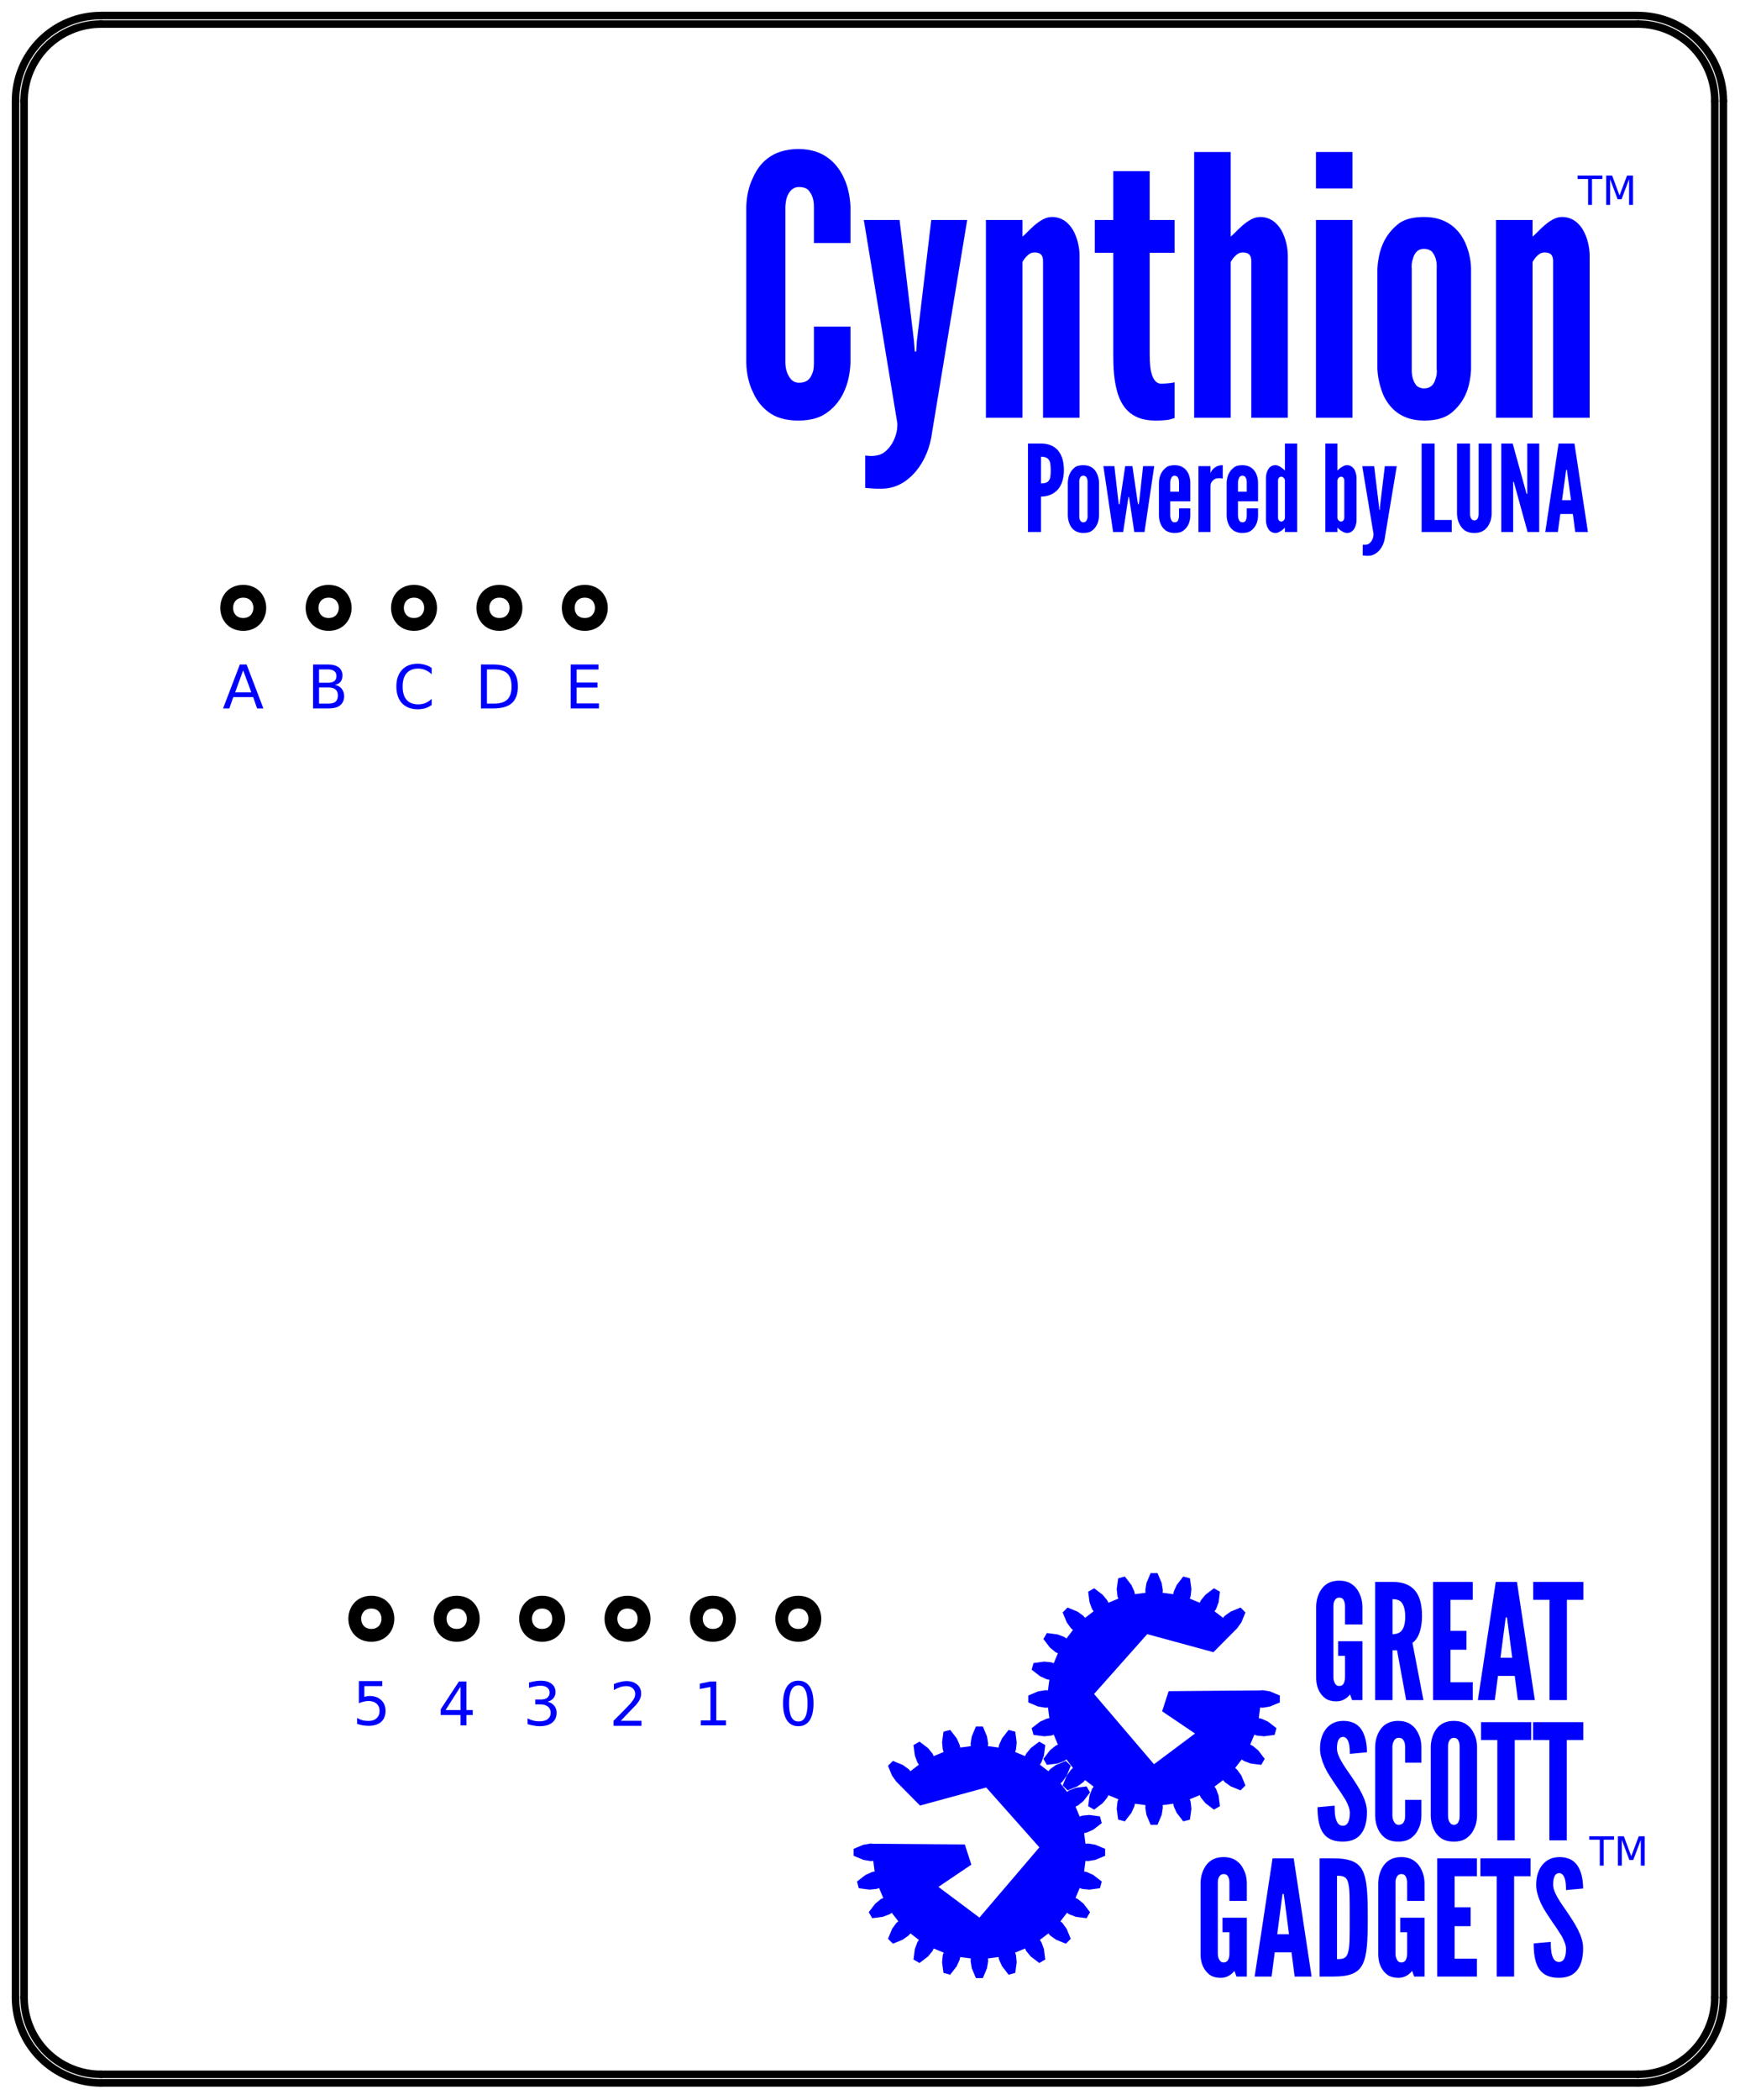 <svg xmlns="http://www.w3.org/2000/svg" xmlns:xlink="http://www.w3.org/1999/xlink" width="100%" height="100%" version="1.1" viewBox="0 0 722 871" xml:space="preserve" style="fill-rule:evenodd;clip-rule:evenodd;stroke-linecap:round"><g id="Top"><path d="M679.672,863.93c9.391,-0 18.408,-3.729 25.045,-10.388c6.659,-6.637 10.388,-15.654 10.388,-25.045" style="fill:none;fill-rule:nonzero;stroke:#000;stroke-width:3.13px"/><path d="M41.876,863.93l637.796,-0" style="fill:none;fill-rule:nonzero;stroke:#000;stroke-width:3.13px"/><path d="M715.105,828.497l-0,-786.605" style="fill:none;fill-rule:nonzero;stroke:#000;stroke-width:3.13px"/><path d="M207.226,260.088c10.629,0 10.629,-15.933 -0,-15.933c-10.629,-0 -10.629,15.933 -0,15.933Zm-0,0l-0,0" style="fill:none;fill-rule:nonzero;stroke:#000;stroke-width:3.13px"/><path d="M207.226,257.905c7.7,-0.017 7.7,-11.554 -0,-11.571c-7.7,0.017 -7.7,11.554 -0,11.571Zm-0,-0l-0,-0" style="fill:none;fill-rule:nonzero;stroke:#000;stroke-width:3.13px"/><path d="M136.359,260.088c10.629,0 10.629,-15.933 0,-15.933c-10.629,-0 -10.629,15.933 0,15.933Zm0,0l0,0" style="fill:none;fill-rule:nonzero;stroke:#000;stroke-width:3.13px"/><path d="M136.359,257.905c7.7,-0.017 7.7,-11.554 0,-11.571c-7.7,0.017 -7.7,11.554 0,11.571Zm0,-0l0,-0" style="fill:none;fill-rule:nonzero;stroke:#000;stroke-width:3.13px"/><path d="M331.247,679.392c10.629,0 10.629,-15.954 -0,-15.954c-10.625,0 -10.625,15.954 -0,15.954Zm-0,0l-0,0" style="fill:none;fill-rule:nonzero;stroke:#000;stroke-width:3.13px"/><path d="M331.247,677.192c7.7,-0.016 7.7,-11.554 -0,-11.57c-7.696,0.016 -7.696,11.554 -0,11.57Zm-0,0l-0,0" style="fill:none;fill-rule:nonzero;stroke:#000;stroke-width:3.13px"/><path d="M260.384,679.392c10.625,0 10.625,-15.954 0,-15.954c-10.629,0 -10.629,15.954 0,15.954Zm0,0l0,0" style="fill:none;fill-rule:nonzero;stroke:#000;stroke-width:3.13px"/><path d="M260.384,677.192c7.696,-0.016 7.696,-11.554 0,-11.57c-7.7,0.016 -7.7,11.554 0,11.57Zm0,0l0,0" style="fill:none;fill-rule:nonzero;stroke:#000;stroke-width:3.13px"/><path d="M189.517,679.392c10.63,0 10.63,-15.954 0,-15.954c-10.629,0 -10.629,15.954 0,15.954Zm0,0l0,0" style="fill:none;fill-rule:nonzero;stroke:#000;stroke-width:3.13px"/><path d="M189.517,677.192c7.7,-0.016 7.7,-11.554 0,-11.57c-7.7,0.016 -7.7,11.554 0,11.57Zm0,0l0,0" style="fill:none;fill-rule:nonzero;stroke:#000;stroke-width:3.13px"/><path d="M154.084,679.392c10.629,0 10.629,-15.954 0,-15.954c-10.629,0 -10.629,15.954 0,15.954Zm0,0l0,0" style="fill:none;fill-rule:nonzero;stroke:#000;stroke-width:3.13px"/><path d="M154.084,677.192c7.7,-0.016 7.7,-11.554 0,-11.57c-7.7,0.016 -7.7,11.554 0,11.57Zm0,0l0,0" style="fill:none;fill-rule:nonzero;stroke:#000;stroke-width:3.13px"/><path d="M224.951,679.392c10.629,0 10.629,-15.954 -0,-15.954c-10.629,0 -10.629,15.954 -0,15.954Zm-0,0l-0,0" style="fill:none;fill-rule:nonzero;stroke:#000;stroke-width:3.13px"/><path d="M224.951,677.192c7.696,-0.016 7.696,-11.554 -0,-11.57c-7.7,0.016 -7.7,11.554 -0,11.57Zm-0,0l-0,0" style="fill:none;fill-rule:nonzero;stroke:#000;stroke-width:3.13px"/><path d="M295.817,679.392c10.625,0 10.625,-15.954 0,-15.954c-10.629,0 -10.629,15.954 0,15.954Zm0,0l0,0" style="fill:none;fill-rule:nonzero;stroke:#000;stroke-width:3.13px"/><path d="M295.817,677.192c7.696,-0.016 7.696,-11.554 0,-11.57c-7.7,0.016 -7.7,11.554 0,11.57Zm0,0l0,0" style="fill:none;fill-rule:nonzero;stroke:#000;stroke-width:3.13px"/><path d="M100.926,260.088c10.629,0 10.629,-15.933 -0,-15.933c-10.629,-0 -10.629,15.933 -0,15.933Zm-0,0l-0,0" style="fill:none;fill-rule:nonzero;stroke:#000;stroke-width:3.13px"/><path d="M100.926,257.905c7.7,-0.017 7.7,-11.554 -0,-11.571c-7.696,0.017 -7.696,11.554 -0,11.571Zm-0,-0l-0,-0" style="fill:none;fill-rule:nonzero;stroke:#000;stroke-width:3.13px"/><path d="M171.792,260.088c10.63,0 10.63,-15.933 0,-15.933c-10.629,-0 -10.629,15.933 0,15.933Zm0,0l0,0" style="fill:none;fill-rule:nonzero;stroke:#000;stroke-width:3.13px"/><path d="M171.792,257.905c7.7,-0.017 7.7,-11.554 0,-11.571c-7.7,0.017 -7.7,11.554 0,11.571Zm0,-0l0,-0" style="fill:none;fill-rule:nonzero;stroke:#000;stroke-width:3.13px"/><path d="M242.659,260.088c10.629,0 10.629,-15.933 0,-15.933c-10.629,-0 -10.629,15.933 0,15.933Zm0,0l0,0" style="fill:none;fill-rule:nonzero;stroke:#000;stroke-width:3.13px"/><path d="M242.659,257.905c7.696,-0.017 7.696,-11.554 0,-11.571c-7.7,0.017 -7.7,11.554 0,11.571Zm0,-0l0,-0" style="fill:none;fill-rule:nonzero;stroke:#000;stroke-width:3.13px"/><path d="M711.555,41.892l-0,786.605" style="fill:none;fill-rule:nonzero;stroke:#000;stroke-width:3.13px"/><path d="M711.555,41.892c-0,-8.466 -3.354,-16.57 -9.342,-22.558c-5.975,-5.975 -14.079,-9.346 -22.541,-9.346" style="fill:none;fill-rule:nonzero;stroke:#000;stroke-width:3.13px"/><path d="M715.105,41.892c-0,-9.408 -3.729,-18.425 -10.388,-25.066c-6.637,-6.642 -15.654,-10.367 -25.045,-10.367" style="fill:none;fill-rule:nonzero;stroke:#000;stroke-width:3.13px"/><path d="M41.876,9.988l637.796,0" style="fill:none;fill-rule:nonzero;stroke:#000;stroke-width:3.13px"/><path d="M679.672,6.442l-637.796,0" style="fill:none;fill-rule:nonzero;stroke:#000;stroke-width:3.13px"/><path d="M41.876,9.988c-8.463,0 -16.567,3.371 -22.559,9.346c-5.97,5.988 -9.325,14.092 -9.325,22.558" style="fill:none;fill-rule:nonzero;stroke:#000;stroke-width:3.13px"/><path d="M41.876,6.459c-9.392,0 -18.409,3.725 -25.046,10.367c-6.658,6.641 -10.388,15.658 -10.388,25.066" style="fill:none;fill-rule:nonzero;stroke:#000;stroke-width:3.13px"/><path d="M9.992,828.497l0,-786.605" style="fill:none;fill-rule:nonzero;stroke:#000;stroke-width:3.13px"/><path d="M6.442,41.892l0,786.605" style="fill:none;fill-rule:nonzero;stroke:#000;stroke-width:3.13px"/><path d="M9.992,828.497c0,8.462 3.355,16.566 9.325,22.558c5.992,5.971 14.096,9.325 22.559,9.325" style="fill:none;fill-rule:nonzero;stroke:#000;stroke-width:3.13px"/><path d="M6.442,828.497c0,9.391 3.73,18.408 10.388,25.045c6.637,6.659 15.654,10.388 25.046,10.388" style="fill:none;fill-rule:nonzero;stroke:#000;stroke-width:3.13px"/><path d="M679.672,860.38l-637.796,-0" style="fill:none;fill-rule:nonzero;stroke:#000;stroke-width:3.13px"/><path d="M679.672,860.38c8.462,-0 16.566,-3.354 22.541,-9.325c5.988,-5.992 9.342,-14.096 9.342,-22.558" style="fill:none;fill-rule:nonzero;stroke:#000;stroke-width:3.13px"/><path d="M352.897,135.447l-0,15.166c-0.196,4.492 -1.109,8.529 -2.734,11.979c-1.371,2.996 -3.454,5.863 -6.446,8.138c-2.995,2.412 -7.033,3.712 -12.437,3.712c-5.404,0 -9.633,-1.3 -12.629,-3.712c-2.996,-2.275 -4.946,-5.142 -6.25,-8.138c-1.692,-3.45 -2.604,-7.487 -2.734,-11.979l0,-64.971c0.13,-4.3 1.042,-8.4 2.734,-11.85c1.304,-2.995 3.254,-5.991 6.25,-8.204c2.996,-2.279 7.225,-3.775 12.629,-3.775c5.404,0 9.442,1.496 12.437,3.775c2.992,2.213 5.075,5.209 6.446,8.204c1.625,3.45 2.538,7.55 2.734,11.85l-0,15.167l-15.171,0l-0,-15.167c-0,-2.995 -0.779,-5.079 -2.409,-6.904c-0.779,-0.716 -2.083,-1.171 -3.775,-1.171c-2.8,0 -4.166,2.084 -4.95,4.038c-0.454,1.237 -0.583,2.537 -0.716,4.037l-0,64.971c0.133,3.125 1.041,5.275 2.541,6.904c0.78,0.78 1.821,1.234 3.125,1.234c3.45,-0 4.817,-1.821 5.6,-4.1c0.455,-1.042 0.584,-2.409 0.584,-4.038l-0,-15.166l15.171,-0Z" style="fill:#00f;fill-rule:nonzero"/><path d="M359.017,188.897c0.13,0.129 0.455,0.129 0.909,0.129c0.716,0.129 4.491,0.454 6.904,-1.367c2.408,-1.758 4.033,-4.362 4.946,-7.487c0.454,-1.496 0.587,-2.996 0.587,-4.492l-13.933,-84.442l14.842,0l5.991,50.392l0.325,4.167l0.588,-0l0.258,-4.167l5.992,-50.392l14.908,0l-14.583,88.154c-0.717,5.859 -2.996,11.588 -6.575,15.95c-3.646,4.363 -8.4,7.355 -14.388,7.355l-1.825,-0c-1.366,-0 -3.125,-0.196 -4.946,-0.325l0,-13.475Z" style="fill:#00f;fill-rule:nonzero"/><path d="M424.267,173.272l-15.17,-0l-0,-82.034l15.17,0l0,6.904c0.259,-0.195 0.909,-0.783 1.821,-1.695c1.629,-1.625 3.842,-3.905 6.575,-5.405c1.367,-0.712 2.542,-1.041 3.909,-1.041c4.037,-0 6.9,2.412 8.658,5.404c1.821,3.192 2.733,7.229 2.733,10.679l0,67.188l-15.166,-0l-0,-64.975c-0,-3.125 -1.759,-3.58 -3.584,-3.58c-1.625,0 -2.537,0.909 -3.579,1.95c-0.458,0.588 -0.912,1.175 -1.367,1.955l0,64.65Z" style="fill:#00f;fill-rule:nonzero"/><path d="M477.051,70.992l-0,20.246l10.35,0l-0,13.609l-10.35,-0l-0,40.82c-0,2.538 -0,5.859 0.583,8.53c0.654,2.733 1.825,4.945 4.233,4.945c1.171,0 2.671,-0.129 3.775,-0.258c0.588,-0.133 1.171,-0.133 1.759,-0.325l-0,14.842c-0.717,0.196 -1.496,0.454 -2.213,0.65c-1.5,0.262 -3.45,0.391 -5.858,0.391c-8.854,0 -13.088,-4.491 -15.171,-10.154c-2.083,-5.729 -2.212,-12.633 -2.212,-17.45l-0,-41.991l-7.684,-0l0,-13.609l7.684,0l-0,-20.246l15.104,0Z" style="fill:#00f;fill-rule:nonzero"/><path d="M510.676,173.272l-15.171,-0l-0,-110.221l15.171,-0l-0,35.091c0.262,-0.195 0.912,-0.783 1.821,-1.695c1.629,-1.625 3.841,-3.905 6.579,-5.405c1.366,-0.712 2.537,-1.041 3.904,-1.041c4.037,-0 6.9,2.412 8.658,5.404c1.825,3.192 2.734,7.229 2.734,10.679l-0,67.188l-15.167,-0l-0,-64.975c-0,-3.125 -1.758,-3.58 -3.583,-3.58c-1.625,0 -2.538,0.909 -3.58,1.95c-0.454,0.588 -0.912,1.175 -1.366,1.955l-0,64.65Z" style="fill:#00f;fill-rule:nonzero"/><path d="M546.042,63.051l15.171,-0l0,15.104l-15.171,-0l0,-15.104Zm0,110.221l0,-82.034l15.171,0l0,82.034l-15.171,-0Z" style="fill:#00f;fill-rule:nonzero"/><path d="M610.401,153.351c-0.459,7.941 -2.867,13.475 -8.075,17.837c-2.734,2.213 -6.446,3.254 -11.392,3.254c-9.767,0 -14.583,-5.404 -16.992,-10.741c-1.304,-3.192 -2.216,-6.771 -2.412,-10.809l-0,-41.275c0.458,-7.941 2.867,-13.804 8.142,-18.295c2.537,-2.28 6.312,-3.321 11.262,-3.321c9.7,-0 14.646,5.404 17.054,10.679c1.371,3.125 2.279,6.575 2.413,10.483l-0,42.188Zm-14.259,-41.734c0.196,-3.125 -0.458,-5.404 -1.954,-7.225c-0.716,-0.716 -1.954,-1.175 -3.254,-1.175c-2.867,0 -4.104,1.955 -4.687,4.234c-0.459,1.171 -0.588,2.537 -0.459,4.166l0,41.275c-0.129,3.125 0.654,5.405 1.954,7.034c0.784,0.716 1.825,1.171 3.192,1.171c2.8,-0 4.167,-1.759 4.75,-4.038c0.458,-1.171 0.654,-2.537 0.458,-4.167l0,-41.275Z" style="fill:#00f;fill-rule:nonzero"/><path d="M635.922,173.272l-15.171,-0l-0,-82.034l15.171,0l-0,6.904c0.258,-0.195 0.908,-0.783 1.82,-1.695c1.63,-1.625 3.842,-3.905 6.575,-5.405c1.367,-0.712 2.542,-1.041 3.909,-1.041c4.033,-0 6.9,2.412 8.658,5.404c1.821,3.192 2.733,7.229 2.733,10.679l0,67.188l-15.17,-0l-0,-64.975c-0,-3.125 -1.755,-3.58 -3.58,-3.58c-1.629,0 -2.537,0.909 -3.579,1.95c-0.458,0.588 -0.912,1.175 -1.366,1.955l-0,64.65Z" style="fill:#00f;fill-rule:nonzero"/><path d="M426.547,183.963l5.4,0c2.345,0 4.687,0.588 6.512,2.279c1.758,1.692 2.996,4.492 2.996,8.659c-0,4.233 -1.238,6.966 -2.996,8.658c-1.825,1.696 -4.167,2.413 -6.512,2.413l-0,14.712l-5.4,0l-0,-36.721Zm5.4,16.538c1.629,-0 2.67,-0.325 3.258,-1.171c0.65,-0.783 0.779,-2.15 0.779,-4.167c0,-2.083 -0.129,-3.516 -0.779,-4.429c-0.588,-0.912 -1.629,-1.3 -3.258,-1.3l-0,11.067Z" style="fill:#00f;fill-rule:nonzero"/><path d="M456.038,214.042c-0.196,2.671 -0.979,4.492 -2.737,5.925c-0.909,0.78 -2.146,1.105 -3.775,1.105c-3.254,-0 -4.884,-1.821 -5.663,-3.58c-0.458,-1.041 -0.716,-2.279 -0.783,-3.579l-0,-13.804c0.133,-2.604 0.912,-4.554 2.671,-6.054c0.846,-0.779 2.15,-1.108 3.775,-1.108c3.254,-0 4.883,1.758 5.666,3.516c0.455,1.042 0.78,2.217 0.846,3.517l0,14.062Zm-4.754,-13.933c0.067,-1.042 -0.196,-1.758 -0.65,-2.408c-0.262,-0.196 -0.65,-0.392 -1.108,-0.392c-0.975,0 -1.367,0.654 -1.563,1.433c-0.129,0.392 -0.196,0.846 -0.129,1.367l0,13.804c-0.067,1.042 0.196,1.759 0.65,2.342c0.263,0.196 0.588,0.392 1.042,0.392c0.912,-0 1.366,-0.588 1.562,-1.367c0.196,-0.392 0.263,-0.846 0.196,-1.367l0,-13.804Z" style="fill:#00f;fill-rule:nonzero"/><path d="M470.667,220.684l-1.95,-13.021l-0.262,-1.562l-0.196,-0l-0.258,1.562l-1.954,13.021l-4.167,0l-4.038,-27.346l4.559,0l1.629,14.325l0.196,1.496l0.325,0l0.196,-1.496l2.145,-14.325l2.996,0l2.084,14.325l0.258,1.496l0.262,0l0.259,-1.496l1.562,-14.325l4.625,0l-4.037,27.346l-4.234,0Z" style="fill:#00f;fill-rule:nonzero"/><path d="M493.913,210.851l0,3.191c-0.133,2.671 -0.979,4.492 -2.737,5.925c-0.909,0.78 -2.146,1.105 -3.842,1.105c-3.254,-0 -4.879,-1.821 -5.662,-3.58c-0.455,-1.041 -0.78,-2.279 -0.78,-3.579l0,-13.804c0.13,-2.604 0.975,-4.554 2.796,-6.054c0.85,-0.779 2.084,-1.108 3.713,-1.108c3.254,-0 4.883,1.758 5.729,3.516c0.454,1.042 0.717,2.217 0.783,3.517l0,7.942l-8.333,-0l-0,5.991c0.062,1.042 0.325,1.759 0.779,2.342c0.263,0.196 0.588,0.392 1.042,0.392c0.975,-0 1.433,-0.588 1.629,-1.367c0.129,-0.392 0.196,-0.846 0.196,-1.367l-0,-3.062l4.687,-0Zm-8.333,-6.9l3.646,-0l-0,-3.842c-0,-1.042 -0.196,-1.758 -0.717,-2.408c-0.262,-0.196 -0.654,-0.392 -1.108,-0.392c-0.913,0 -1.367,0.654 -1.563,1.433c-0.196,0.392 -0.196,0.846 -0.258,1.367l-0,3.842Z" style="fill:#00f;fill-rule:nonzero"/><path d="M507.372,198.547c-0.455,-0.196 -0.975,-0.196 -1.434,-0.196c-0.779,-0 -1.758,0.066 -2.537,0.846c-0.913,0.783 -1.109,1.629 -1.109,2.475l0,19.012l-5.012,0l-0,-27.346l5.012,0l0,3.063c0.067,-0.392 0.392,-1.238 1.238,-2.021c0.783,-0.717 1.954,-1.433 3.842,-1.433l-0,5.6Z" style="fill:#00f;fill-rule:nonzero"/><path d="M522.022,210.851l-0,3.191c-0.134,2.671 -0.98,4.492 -2.738,5.925c-0.908,0.78 -2.146,1.105 -3.837,1.105c-3.259,-0 -4.884,-1.821 -5.667,-3.58c-0.454,-1.041 -0.779,-2.279 -0.779,-3.579l-0,-13.804c0.129,-2.604 0.975,-4.554 2.8,-6.054c0.846,-0.779 2.083,-1.108 3.708,-1.108c3.254,-0 4.883,1.758 5.729,3.516c0.459,1.042 0.717,2.217 0.784,3.517l-0,7.942l-8.334,-0l0,5.991c0.063,1.042 0.325,1.759 0.779,2.342c0.263,0.196 0.588,0.392 1.042,0.392c0.979,-0 1.433,-0.588 1.629,-1.367c0.129,-0.392 0.196,-0.846 0.196,-1.367l0,-3.062l4.688,-0Zm-8.334,-6.9l3.646,-0l0,-3.842c0,-1.042 -0.196,-1.758 -0.717,-2.408c-0.262,-0.196 -0.65,-0.392 -1.108,-0.392c-0.912,0 -1.367,0.654 -1.562,1.433c-0.196,0.392 -0.196,0.846 -0.259,1.367l0,3.842Z" style="fill:#00f;fill-rule:nonzero"/><path d="M538.247,220.684l-5.08,0l0,-1.825c-0.845,0.846 -1.625,1.433 -2.537,1.888c-0.521,0.262 -1.042,0.325 -1.433,0.325c-1.43,-0 -2.409,-0.78 -2.992,-1.821c-0.654,-1.042 -0.913,-2.346 -0.913,-3.517l0,-17.446c0,-1.175 0.259,-2.475 0.913,-3.583c0.583,-0.975 1.562,-1.758 2.992,-1.758c0.912,-0 1.954,0.525 2.67,1.108c0.455,0.325 0.846,0.65 1.3,1.108l0,-11.2l5.08,0l-0,36.721Zm-5.08,-21.354c0,-0.783 -0.779,-1.629 -1.495,-1.629c-0.78,-0 -1.367,0.65 -1.367,1.629l-0,15.362c-0,0.913 0.587,1.63 1.367,1.63c0.716,-0 1.495,-0.717 1.495,-1.63l0,-15.362Z" style="fill:#00f;fill-rule:nonzero"/><path d="M549.934,183.963l5.013,0l-0,11.2c0.845,-0.846 1.629,-1.433 2.604,-1.887c0.454,-0.263 0.975,-0.329 1.433,-0.329c1.367,-0 2.342,0.783 2.996,1.758c0.583,1.108 0.908,2.408 0.908,3.583l0,17.446c0,1.171 -0.325,2.475 -0.908,3.517c-0.654,1.041 -1.629,1.821 -2.996,1.821c-0.979,-0 -1.954,-0.517 -2.737,-1.105c-0.455,-0.325 -0.846,-0.716 -1.3,-1.108l-0,1.825l-5.013,0l0,-36.721Zm5.013,30.729c-0,0.913 0.783,1.63 1.495,1.63c0.784,-0 1.371,-0.717 1.371,-1.63l0,-15.362c0,-0.979 -0.587,-1.629 -1.371,-1.629c-0.712,-0 -1.495,0.846 -1.495,1.629l-0,15.362Z" style="fill:#00f;fill-rule:nonzero"/><path d="M565.447,225.892c0.062,0.063 0.191,0.063 0.325,0.063c0.258,-0 1.495,0.133 2.279,-0.454c0.846,-0.588 1.366,-1.496 1.691,-2.538c0.13,-0.458 0.196,-0.962 0.196,-1.483l-4.687,-28.125l4.946,-0l2.02,16.783l0.13,1.367l0.195,-0l0.063,-1.367l2.021,-16.783l4.946,-0l-4.884,29.362c-0.196,1.938 -0.975,3.892 -2.146,5.321c-1.237,1.45 -2.8,2.492 -4.82,2.492l-0.584,-0c-0.458,-0 -1.041,-0.083 -1.691,-0.146l-0,-4.492Z" style="fill:#00f;fill-rule:nonzero"/><path d="M589.892,183.963l5.405,0l-0,31.709l7.095,-0l0,5.012l-12.5,0l0,-36.721Z" style="fill:#00f;fill-rule:nonzero"/><path d="M618.959,183.963l0,29.167c-0.062,1.5 -0.325,2.867 -0.908,3.971c-0.459,1.041 -1.109,1.954 -2.15,2.737c-0.975,0.779 -2.346,1.234 -4.1,1.234c-1.825,-0 -3.259,-0.455 -4.234,-1.234c-0.975,-0.783 -1.629,-1.696 -2.083,-2.737c-0.587,-1.104 -0.846,-2.471 -0.912,-3.971l-0,-29.167l5.404,0l-0,29.167c-0,1.042 0.262,1.758 0.716,2.279c0.259,0.263 0.65,0.454 1.109,0.454c0.908,0 1.366,-0.65 1.562,-1.366c0.129,-0.388 0.192,-0.846 0.192,-1.367l-0,-29.167l5.404,0Z" style="fill:#00f;fill-rule:nonzero"/><path d="M628.597,201.542l-0.459,-1.691l-0.258,-0l-0,20.833l-4.95,0l-0,-36.721l4.754,0l5.275,19.142l0.454,1.692l0.325,-0l0,-20.834l4.95,0l0,36.721l-4.821,0l-5.27,-19.142Z" style="fill:#00f;fill-rule:nonzero"/><path d="M641.192,220.684l5.534,-36.721l6.575,0l5.6,36.721l-5.271,0l-0.979,-7.487l-5.209,-0l-1.041,7.487l-5.209,0Zm9.117,-24.804l-0.133,-0.979l-0.325,-0l-0.129,0.979l-1.563,11.587l3.713,0l-1.563,-11.587Z" style="fill:#00f;fill-rule:nonzero"/><path d="M654.605,72.813l10.287,0l0,1.434l-4.3,-0l0,10.741l-1.625,0l0,-10.741l-4.362,-0l-0,-1.434Z" style="fill:#00f;fill-rule:nonzero"/><path d="M666.472,72.813l2.47,0l3.063,8.271l3.125,-8.271l2.475,0l-0,12.175l-1.629,0l-0,-10.675l-3.125,8.334l-1.629,-0l-3.125,-8.334l-0,10.675l-1.625,0l-0,-12.175Z" style="fill:#00f;fill-rule:nonzero"/><path d="M659.455,761.634l10.287,0l0,1.433l-4.295,0l-0,10.742l-1.63,0l0,-10.742l-4.362,0l-0,-1.433Z" style="fill:#00f;fill-rule:nonzero"/><path d="M671.338,761.634l2.471,0l3.063,8.267l3.125,-8.267l2.47,0l0,12.175l-1.625,0l0,-10.679l-3.125,8.333l-1.629,0l-3.125,-8.333l0,10.679l-1.625,0l0,-12.175Z" style="fill:#00f;fill-rule:nonzero"/><path d="M522.901,701.134l1.104,-0.096l2.946,0.488l4.104,1.725l-0,2.866l-4.104,1.709l-2.946,0.487l-1.104,-0.083l-0.588,4.412l1.092,0.213l2.733,1.221l3.517,2.716l-0.75,2.784l-4.413,0.587l-2.962,-0.296l-1.054,-0.37l-1.713,4.133l1.013,0.471l2.308,1.887l2.704,3.534l-1.45,2.491l-4.396,-0.554l-2.795,-1.058l-0.913,-0.638l-2.721,3.55l0.85,0.717l1.742,2.425l1.675,4.1l-2.021,2.037l-4.117,-1.679l-2.425,-1.741l-0.716,-0.846l-3.546,2.716l0.633,0.913l1.059,2.783l0.554,4.413l-2.492,1.433l-3.533,-2.687l-1.888,-2.313l-0.471,-1.008l-4.133,1.708l0.375,1.058l0.308,2.963l-0.604,4.412l-2.783,0.73l-2.717,-3.513l-1.221,-2.721l-0.195,-1.087l-4.425,0.583l0.079,1.108l-0.471,2.946l-1.725,4.1l-2.867,0l-1.725,-4.1l-0.471,-2.946l0.084,-1.108l-4.429,-0.583l-0.196,1.087l-1.238,2.721l-2.716,3.513l-2.767,-0.73l-0.604,-4.412l0.296,-2.963l0.375,-1.058l-4.121,-1.708l-0.471,1.008l-1.904,2.313l-3.534,2.687l-2.487,-1.433l0.567,-4.413l1.058,-2.783l0.637,-0.913l-3.55,-2.716l-0.716,0.846l-2.425,1.741l-4.117,1.679l-2.033,-2.037l1.691,-4.1l1.742,-2.425l0.846,-0.717l-2.717,-3.55l-0.912,0.638l-2.8,1.058l-4.413,0.554l-1.429,-2.491l2.7,-3.534l2.313,-1.887l0.991,-0.471l-1.708,-4.133l-1.042,0.37l-2.979,0.296l-4.396,-0.587l-0.746,-2.784l3.513,-2.716l2.737,-1.221l1.088,-0.213l-0.583,-4.412l-1.109,0.083l-2.946,-0.487l-4.1,-1.709l0,-2.866l4.1,-1.725l2.946,-0.488l1.109,0.096l0.583,-4.425l-1.088,-0.196l-2.737,-1.237l-3.513,-2.717l0.746,-2.767l4.396,-0.604l2.979,0.292l1.042,0.375l1.708,-4.117l-0.991,-0.471l-2.313,-1.904l-2.7,-3.533l1.429,-2.492l4.413,0.571l2.8,1.058l0.912,0.634l2.717,-3.546l-0.846,-0.717l-1.742,-2.425l-1.691,-4.116l2.033,-2.038l4.117,1.696l2.425,1.742l0.716,0.845l3.55,-2.72l-0.637,-0.909l-1.058,-2.8l-0.567,-4.412l2.487,-1.434l3.534,2.705l1.904,2.308l0.471,0.996l4.121,-1.709l-0.375,-1.041l-0.296,-2.979l0.604,-4.396l2.767,-0.75l2.716,3.516l1.238,2.721l0.196,1.088l4.429,-0.571l-0.084,-1.104l0.471,-2.946l1.725,-4.104l2.867,-0l1.725,4.104l0.471,2.946l-0.079,1.104l4.425,0.571l0.195,-1.088l1.221,-2.721l2.717,-3.516l2.783,0.75l0.604,4.396l-0.308,2.979l-0.375,1.041l4.133,1.709l0.471,-0.996l1.888,-2.308l3.533,-2.705l2.492,1.434l-0.554,4.412l-1.059,2.8l-0.633,0.909l3.546,2.72l0.716,-0.845l2.425,-1.742l4.117,-1.696l2.021,2.038l-1.675,4.116l-1.742,2.425l-9.866,9.946l-27.471,-7.487l-22.054,24.82l24.866,29.134l17.025,-12.729l-13.654,-9.23l2.717,-8.345l37.975,-0.313Z" style="fill:#00f;fill-rule:nonzero"/><path d="M362.351,764.742l-1.104,-0.095l-2.946,0.487l-4.104,1.708l-0,2.88l4.104,1.708l2.946,0.492l1.104,-0.1l0.587,4.429l-1.091,0.208l-2.717,1.221l-3.517,2.721l0.734,2.783l4.412,0.583l2.975,-0.291l1.042,-0.375l1.712,4.121l-1.012,0.487l-2.309,1.888l-2.687,3.529l1.433,2.491l4.409,-0.57l2.783,-1.059l0.929,-0.616l2.717,3.533l-0.846,0.717l-1.758,2.441l-1.675,4.1l2.033,2.034l4.104,-1.692l2.425,-1.742l0.733,-0.846l3.53,2.717l-0.634,0.913l-1.041,2.8l-0.571,4.408l2.491,1.433l3.53,-2.683l1.891,-2.313l0.471,-1.008l4.133,1.708l-0.375,1.042l-0.291,2.979l0.587,4.392l2.784,0.75l2.716,-3.517l1.221,-2.716l0.213,-1.092l4.408,0.587l-0.079,1.109l0.487,2.946l1.709,4.1l2.879,-0l1.712,-4.1l0.488,-2.946l-0.1,-1.109l4.429,-0.587l0.196,1.092l1.237,2.716l2.717,3.517l2.767,-0.75l0.6,-4.392l-0.292,-2.979l-0.375,-1.042l4.121,-1.708l0.471,1.008l1.904,2.313l3.533,2.683l2.488,-1.433l-0.567,-4.408l-1.058,-2.8l-0.621,-0.913l3.533,-2.717l0.717,0.846l2.425,1.742l4.116,1.692l2.034,-2.034l-1.692,-4.1l-1.742,-2.441l-0.845,-0.717l2.716,-3.533l0.913,0.616l2.8,1.059l4.412,0.57l1.429,-2.491l-2.683,-3.529l-2.312,-1.888l-1.009,-0.487l1.709,-4.121l1.041,0.375l2.979,0.291l4.396,-0.583l0.746,-2.783l-3.512,-2.721l-2.721,-1.221l-1.092,-0.208l0.571,-4.429l1.108,0.1l2.963,-0.492l4.083,-1.708l0,-2.88l-4.083,-1.708l-2.963,-0.487l-1.108,0.095l-0.571,-4.429l1.092,-0.208l2.721,-1.221l3.512,-2.721l-0.746,-2.783l-4.396,-0.583l-2.979,0.291l-1.041,0.375l-1.709,-4.116l1.009,-0.492l2.312,-1.888l2.683,-3.529l-1.429,-2.491l-4.412,0.57l-2.8,1.059l-0.913,0.616l-2.716,-3.533l0.845,-0.712l1.742,-2.442l1.692,-4.104l-2.034,-2.034l-4.116,1.692l-2.425,1.742l-0.717,0.846l-3.533,-2.717l0.621,-0.913l1.058,-2.8l0.567,-4.408l-2.488,-1.433l-3.533,2.687l-1.904,2.309l-0.471,1.008l-4.121,-1.708l0.375,-1.042l0.292,-2.979l-0.6,-4.392l-2.767,-0.75l-2.717,3.517l-1.237,2.716l-0.196,1.092l-4.429,-0.587l0.1,-1.105l-0.488,-2.945l-1.712,-4.105l-2.879,0l-1.709,4.105l-0.487,2.945l0.079,1.105l-4.408,0.587l-0.213,-1.092l-1.221,-2.716l-2.716,-3.517l-2.784,0.75l-0.587,4.392l0.291,2.979l0.375,1.042l-4.133,1.708l-0.471,-1.008l-1.891,-2.309l-3.53,-2.687l-2.491,1.433l0.571,4.408l1.041,2.8l0.634,0.913l-3.53,2.717l-0.733,-0.846l-2.425,-1.742l-4.104,-1.692l-2.033,2.034l1.675,4.104l1.758,2.442l9.85,9.941l27.471,-7.487l22.054,24.821l-24.867,29.137l-17.025,-12.729l13.671,-9.229l-2.717,-8.367l-37.991,-0.292Z" style="fill:#00f;fill-rule:nonzero"/><path d="M558.105,673.776l-0,-7.554c-0,-1.3 -0.263,-2.275 -0.913,-3.059c-0.325,-0.325 -0.912,-0.521 -1.495,-0.521c-1.238,0 -1.825,0.913 -2.15,1.759c-0.196,0.587 -0.259,1.171 -0.259,1.821l0,29.495c0,1.367 0.388,2.275 1.042,3.059c0.325,0.325 0.779,0.521 1.367,0.521c1.3,-0 1.887,-0.784 2.145,-1.825c0.196,-0.455 0.263,-1.042 0.263,-1.755l-0,-8.92l-2.867,-0l0,-6.055l10.092,0l-0,24.413l-4.296,-0l-0.846,-2.342c-1.366,1.692 -3.254,2.863 -5.6,2.863c-2.341,-0 -3.971,-0.584 -5.141,-1.625c-1.175,-1.042 -2.021,-2.279 -2.542,-3.646c-0.583,-1.5 -0.846,-3.321 -0.779,-5.342l-0,-28.841c0.062,-1.95 0.454,-3.709 1.171,-5.271c0.587,-1.304 1.495,-2.671 2.8,-3.646c1.366,-1.042 3.191,-1.692 5.6,-1.692c2.408,0 4.229,0.65 5.533,1.692c1.367,0.975 2.279,2.342 2.862,3.646c0.784,1.562 1.175,3.321 1.238,5.271l-0,7.554l-7.225,-0Z" style="fill:#00f;fill-rule:nonzero"/><path d="M583.48,705.155l-3.779,-20.638l-1.888,0l0,20.638l-7.225,-0l0,-49.021l7.225,0c8.596,0 12.242,4.879 12.242,14.125c-0,4.883 -1.238,9.313 -3.971,11.133l4.554,23.763l-7.158,-0Zm-5.667,-27.342c0.979,0 2.279,-0.133 3.388,-1.041c1.041,-0.98 1.887,-2.738 1.887,-6.188c0,-3.512 -0.846,-5.337 -1.887,-6.312c-1.109,-0.913 -2.409,-0.98 -3.388,-0.98l0,14.521Z" style="fill:#00f;fill-rule:nonzero"/><path d="M594.642,656.134l16.471,0l0,7.421l-9.241,-0l-0,12.892l6.637,-0l0,7.812l-6.637,0l-0,13.475l9.241,0l0,7.421l-16.471,-0l0,-49.021Z" style="fill:#00f;fill-rule:nonzero"/><path d="M613.23,705.155l7.425,-49.021l8.787,0l7.421,49.021l-7.029,-0l-1.304,-10.025l-6.967,-0l-1.3,10.025l-7.033,-0Zm12.242,-33.071l-0.196,-1.237l-0.454,-0l-0.196,1.237l-2.021,15.492l4.883,-0l-2.016,-15.492Z" style="fill:#00f;fill-rule:nonzero"/><path d="M636.18,663.555l-0,-7.421l20.833,0l0,7.421l-6.837,-0l-0,41.6l-7.225,-0l-0,-41.6l-6.771,-0Z" style="fill:#00f;fill-rule:nonzero"/><path d="M560.105,727.455c-0,-1.563 -0.063,-3.388 -0.521,-4.817c-0.454,-1.304 -1.171,-2.216 -2.342,-2.216c-1.825,0.066 -2.475,1.954 -2.475,4.816c0,1.696 0.784,3.454 1.825,5.275c1.042,1.888 2.471,3.842 3.838,5.859c1.696,2.475 3.387,5.016 4.625,7.487c1.237,2.475 2.146,5.013 2.146,7.683c-0,3.255 -0.521,6.317 -2.084,8.596c-1.495,2.275 -3.97,3.709 -7.941,3.709c-4.559,-0 -7.163,-1.692 -8.659,-4.363c-1.433,-2.667 -1.82,-6.25 -1.82,-9.896l7.095,-0.65c0,2.084 0.063,4.1 0.584,5.663c0.458,1.562 1.304,2.671 2.8,2.671c2.15,-0 2.929,-2.28 2.929,-5.405c-0,-1.629 -0.779,-3.45 -1.821,-5.404c-0.65,-0.908 -1.237,-1.95 -1.887,-2.929c-1.434,-2.017 -2.93,-4.296 -4.559,-6.771c-1.562,-2.408 -2.8,-4.946 -3.516,-7.55c-0.392,-1.304 -0.584,-2.604 -0.584,-3.975c0,-2.666 0.584,-5.533 2.146,-7.679c1.5,-2.15 3.842,-3.712 7.229,-3.779c4.359,-0.063 6.9,1.758 8.267,4.362c1.433,2.671 1.821,5.925 1.821,8.663l-7.096,0.65Z" style="fill:#00f;fill-rule:nonzero"/><path d="M589.809,746.53l0,6.704c-0.062,2.021 -0.454,3.842 -1.237,5.338c-0.584,1.37 -1.496,2.608 -2.863,3.65c-1.304,1.041 -3.125,1.625 -5.533,1.625c-2.409,-0 -4.234,-0.584 -5.6,-1.625c-1.304,-1.042 -2.213,-2.28 -2.8,-3.65c-0.717,-1.496 -1.109,-3.317 -1.171,-5.338l-0,-28.842c0.062,-1.95 0.454,-3.708 1.171,-5.27c0.587,-1.305 1.496,-2.671 2.8,-3.646c1.366,-1.042 3.191,-1.696 5.6,-1.696c2.408,-0 4.229,0.654 5.533,1.696c1.367,0.975 2.279,2.341 2.863,3.646c0.783,1.562 1.175,3.32 1.237,5.27l0,6.709l-6.771,-0l0,-6.709c0,-1.3 -0.325,-2.279 -1.041,-3.058c-0.325,-0.325 -0.913,-0.521 -1.692,-0.521c-1.238,0 -1.825,0.913 -2.15,1.759c-0.258,0.583 -0.325,1.17 -0.388,1.82l0,28.842c0.063,1.433 0.521,2.346 1.171,3.063c0.325,0.387 0.779,0.583 1.367,0.583c1.562,-0 2.15,-0.846 2.475,-1.821c0.196,-0.458 0.258,-1.042 0.258,-1.825l0,-6.704l6.771,-0Z" style="fill:#00f;fill-rule:nonzero"/><path d="M612.888,753.234c-0.062,2.021 -0.454,3.842 -1.237,5.338c-0.584,1.37 -1.496,2.608 -2.863,3.65c-1.304,1.041 -3.125,1.625 -5.533,1.625c-2.408,-0 -4.233,-0.584 -5.6,-1.625c-1.3,-1.042 -2.213,-2.28 -2.8,-3.65c-0.717,-1.496 -1.108,-3.317 -1.171,-5.338l0,-28.842c0.063,-1.95 0.454,-3.708 1.171,-5.27c0.587,-1.305 1.5,-2.671 2.8,-3.646c1.367,-1.042 3.192,-1.696 5.6,-1.696c2.408,-0 4.229,0.654 5.533,1.696c1.367,0.975 2.279,2.341 2.863,3.646c0.783,1.562 1.175,3.32 1.237,5.27l0,28.842Zm-7.225,-28.842c0,-1.3 -0.262,-2.279 -0.912,-3.058c-0.325,-0.325 -0.913,-0.521 -1.496,-0.521c-1.238,0 -1.825,0.913 -2.15,1.759c-0.196,0.583 -0.258,1.17 -0.258,1.82l-0,28.842c-0,1.433 0.387,2.346 1.041,3.063c0.325,0.387 0.779,0.583 1.367,0.583c1.3,-0 1.887,-0.846 2.146,-1.821c0.196,-0.458 0.262,-1.042 0.262,-1.825l0,-28.842Z" style="fill:#00f;fill-rule:nonzero"/><path d="M614.534,721.726l0,-7.421l20.833,-0l0,7.421l-6.837,-0l-0,41.6l-7.225,-0l-0,-41.6l-6.771,-0Z" style="fill:#00f;fill-rule:nonzero"/><path d="M636.13,721.726l-0,-7.421l20.833,-0l0,7.421l-6.833,-0l-0,41.6l-7.229,-0l-0,-41.6l-6.771,-0Z" style="fill:#00f;fill-rule:nonzero"/><path d="M510.138,788.438l0,-7.55c0,-1.304 -0.258,-2.279 -0.912,-3.058c-0.325,-0.329 -0.909,-0.521 -1.496,-0.521c-1.238,0 -1.825,0.908 -2.15,1.754c-0.196,0.588 -0.258,1.175 -0.258,1.825l-0,29.492c-0,1.367 0.391,2.279 1.041,3.058c0.325,0.329 0.779,0.521 1.367,0.521c1.3,0 1.887,-0.779 2.15,-1.821c0.192,-0.454 0.258,-1.041 0.258,-1.758l0,-8.921l-2.862,0l-0,-6.054l10.087,-0l0,24.417l-4.296,-0l-0.845,-2.346c-1.367,1.691 -3.255,2.866 -5.6,2.866c-2.342,0 -3.971,-0.587 -5.142,-1.629c-1.171,-1.041 -2.017,-2.279 -2.538,-3.646c-0.587,-1.495 -0.85,-3.32 -0.783,-5.337l0,-28.842c0.067,-1.954 0.454,-3.712 1.171,-5.275c0.587,-1.3 1.5,-2.666 2.8,-3.646c1.367,-1.041 3.192,-1.691 5.6,-1.691c2.408,-0 4.233,0.65 5.533,1.691c1.367,0.98 2.279,2.346 2.867,3.646c0.779,1.563 1.171,3.321 1.233,5.275l0,7.55l-7.225,0Z" style="fill:#00f;fill-rule:nonzero"/><path d="M520.605,819.822l7.421,-49.025l8.787,-0l7.425,49.025l-7.033,-0l-1.3,-10.03l-6.967,0l-1.304,10.03l-7.029,-0Zm12.237,-33.075l-0.195,-1.238l-0.455,0l-0.195,1.238l-2.017,15.495l4.883,0l-2.021,-15.495Z" style="fill:#00f;fill-rule:nonzero"/><path d="M547.559,819.822l0,-49.025l5.663,-0c6.641,-0 10.287,1.366 12.175,5.079c1.887,3.775 2.145,9.896 2.145,19.466c0,9.634 -0.258,15.688 -2.145,19.4c-1.888,3.775 -5.534,5.08 -12.175,5.08l-5.663,-0Zm7.225,-7.23c2.408,0 3.842,-0.258 4.558,-2.666c0.325,-1.109 0.584,-2.867 0.65,-5.146c0.067,-2.342 0.067,-5.467 0.067,-9.504c0,-3.971 0,-7.096 -0.067,-9.442c-0.066,-2.275 -0.325,-4.033 -0.65,-5.208c-0.716,-2.342 -2.15,-2.604 -4.558,-2.604l0,34.57Z" style="fill:#00f;fill-rule:nonzero"/><path d="M583.867,788.438l0,-7.55c0,-1.304 -0.258,-2.279 -0.908,-3.058c-0.325,-0.329 -0.912,-0.521 -1.5,-0.521c-1.237,0 -1.821,0.908 -2.146,1.754c-0.196,0.588 -0.262,1.175 -0.262,1.825l-0,29.492c-0,1.367 0.391,2.279 1.041,3.058c0.325,0.329 0.784,0.521 1.367,0.521c1.304,0 1.888,-0.779 2.15,-1.821c0.196,-0.454 0.258,-1.041 0.258,-1.758l0,-8.921l-2.862,0l-0,-6.054l10.092,-0l-0,24.417l-4.296,-0l-0.85,-2.346c-1.367,1.691 -3.254,2.866 -5.596,2.866c-2.346,0 -3.971,-0.587 -5.146,-1.629c-1.171,-1.041 -2.017,-2.279 -2.537,-3.646c-0.588,-1.495 -0.846,-3.32 -0.784,-5.337l0,-28.842c0.067,-1.954 0.459,-3.712 1.175,-5.275c0.584,-1.3 1.496,-2.666 2.8,-3.646c1.367,-1.041 3.188,-1.691 5.596,-1.691c2.408,-0 4.233,0.65 5.533,1.691c1.371,0.98 2.28,2.346 2.867,3.646c0.779,1.563 1.171,3.321 1.238,5.275l-0,7.55l-7.23,0Z" style="fill:#00f;fill-rule:nonzero"/><path d="M596.355,770.797l16.471,-0l-0,7.42l-9.246,0l-0,12.892l6.642,0l-0,7.813l-6.642,-0l-0,13.475l9.246,-0l-0,7.425l-16.471,-0l-0,-49.025Z" style="fill:#00f;fill-rule:nonzero"/><path d="M614.272,778.217l-0,-7.42l20.833,-0l-0,7.42l-6.833,0l-0,41.605l-7.23,-0l0,-41.605l-6.77,0Z" style="fill:#00f;fill-rule:nonzero"/><path d="M649.805,783.947c-0,-1.563 -0.067,-3.384 -0.521,-4.817c-0.458,-1.3 -1.175,-2.213 -2.346,-2.213c-1.821,0.063 -2.475,1.955 -2.475,4.817c0,1.692 0.784,3.45 1.825,5.275c1.042,1.888 2.475,3.842 3.842,5.858c1.692,2.475 3.383,5.013 4.621,7.488c1.237,2.475 2.15,5.012 2.15,7.683c-0,3.254 -0.521,6.313 -2.084,8.592c-1.5,2.279 -3.97,3.712 -7.945,3.712c-4.555,0 -7.159,-1.695 -8.659,-4.362c-1.429,-2.671 -1.821,-6.25 -1.821,-9.896l7.096,-0.65c0,2.083 0.067,4.1 0.588,5.663c0.454,1.562 1.3,2.67 2.796,2.67c2.15,0 2.933,-2.279 2.933,-5.404c-0,-1.629 -0.783,-3.45 -1.825,-5.404c-0.65,-0.912 -1.238,-1.954 -1.888,-2.929c-1.433,-2.021 -2.929,-4.3 -4.558,-6.771c-1.562,-2.408 -2.8,-4.95 -3.512,-7.554c-0.392,-1.3 -0.588,-2.604 -0.588,-3.971c0,-2.671 0.588,-5.533 2.146,-7.683c1.5,-2.146 3.842,-3.709 7.229,-3.775c4.363,-0.067 6.9,1.758 8.267,4.362c1.433,2.671 1.825,5.925 1.825,8.659l-7.096,0.65Z" style="fill:#00f;fill-rule:nonzero"/><path d="M100.892,278.038l-3.32,9.117l6.708,-0l-3.388,-9.117Zm-1.366,-2.425l2.8,0l6.966,18.229l-2.604,0l-1.629,-4.687l-8.267,-0l-1.629,4.687l-2.604,0l6.967,-18.229Z" style="fill:#00f;fill-rule:nonzero"/><path d="M132.388,285.138l0,6.704l3.904,0c1.338,0 2.313,-0.262 2.934,-0.783c0.65,-0.55 0.975,-1.429 0.975,-2.604c-0,-1.138 -0.325,-1.95 -0.975,-2.471c-0.621,-0.554 -1.596,-0.846 -2.934,-0.846l-3.904,0Zm0,-7.487l0,5.533l3.646,0c1.171,0 2.05,-0.212 2.671,-0.654c0.6,-0.488 0.908,-1.188 0.908,-2.146c0,-0.929 -0.308,-1.579 -0.908,-2.021c-0.621,-0.487 -1.5,-0.712 -2.671,-0.712l-3.646,-0Zm-2.475,-2.038l6.25,0c1.904,0 3.354,0.409 4.363,1.192c1.041,0.779 1.562,1.887 1.562,3.317c0,1.141 -0.258,2.02 -0.779,2.654c-0.521,0.65 -1.304,1.091 -2.346,1.254c1.204,0.258 2.15,0.796 2.8,1.625c0.684,0.833 1.042,1.875 1.042,3.125c-0,1.596 -0.571,2.867 -1.692,3.779c-1.091,0.879 -2.654,1.283 -4.687,1.283l-6.513,0l0,-18.229Z" style="fill:#00f;fill-rule:nonzero"/><path d="M179.117,277.047l0,2.604c-0.829,-0.779 -1.725,-1.367 -2.67,-1.759c-0.913,-0.375 -1.888,-0.583 -2.93,-0.583c-2.083,0 -3.695,0.65 -4.816,1.95c-1.092,1.271 -1.629,3.096 -1.629,5.471c-0,2.442 0.537,4.279 1.629,5.533c1.121,1.271 2.733,1.888 4.816,1.888c1.042,-0 2.017,-0.163 2.93,-0.521c0.945,-0.392 1.841,-0.975 2.67,-1.758l0,2.541c-0.879,0.617 -1.791,1.088 -2.733,1.367c-0.962,0.258 -1.987,0.404 -3.062,0.404c-2.734,0 -4.917,-0.829 -6.509,-2.487c-1.562,-1.68 -2.346,-4.005 -2.346,-6.967c0,-2.883 0.784,-5.208 2.346,-6.9c1.592,-1.696 3.775,-2.542 6.509,-2.542c1.075,0 2.1,0.163 3.062,0.459c0.992,0.258 1.904,0.712 2.733,1.3Z" style="fill:#00f;fill-rule:nonzero"/><path d="M202.051,277.651l-0,14.191l2.929,0c2.504,0 4.362,-0.57 5.533,-1.691c1.171,-1.175 1.759,-2.963 1.759,-5.404c-0,-2.492 -0.588,-4.267 -1.759,-5.405c-1.171,-1.125 -3.029,-1.691 -5.533,-1.691l-2.929,-0Zm-2.475,-2.038l5.079,0c3.512,0 6.087,0.767 7.746,2.234c1.646,1.479 2.475,3.775 2.475,6.9c-0,3.125 -0.829,5.433 -2.475,6.883c-1.659,1.496 -4.234,2.212 -7.746,2.212l-5.079,0l-0,-18.229Z" style="fill:#00f;fill-rule:nonzero"/><path d="M236.801,275.613l11.521,0l-0,2.084l-9.05,-0l-0,5.404l8.658,-0l-0,2.083l-8.658,0l-0,6.575l9.245,0l0,2.083l-11.716,0l-0,-18.229Z" style="fill:#00f;fill-rule:nonzero"/><path d="M148.909,697.263l9.7,0l0,2.084l-7.421,-0l0,4.491c0.342,-0.129 0.684,-0.212 1.042,-0.262c0.387,-0.079 0.746,-0.129 1.104,-0.129c2.038,-0 3.646,0.57 4.821,1.691c1.204,1.092 1.821,2.588 1.821,4.492c-0,1.954 -0.617,3.483 -1.821,4.558c-1.221,1.092 -2.963,1.629 -5.208,1.629c-0.75,0 -1.534,-0.066 -2.346,-0.195c-0.779,-0.13 -1.596,-0.325 -2.409,-0.588l0,-2.471c0.734,0.438 1.496,0.763 2.28,0.975c0.779,0.179 1.595,0.259 2.475,0.259c1.383,-0 2.487,-0.359 3.316,-1.105c0.817,-0.783 1.238,-1.791 1.238,-3.062c-0,-1.25 -0.421,-2.246 -1.238,-2.992c-0.829,-0.733 -1.933,-1.108 -3.316,-1.108c-0.7,-0 -1.371,0.096 -2.021,0.262c-0.65,0.13 -1.334,0.355 -2.017,0.65l0,-9.179Z" style="fill:#00f;fill-rule:nonzero"/><path d="M191.08,699.572l-6.183,9.7l6.183,-0l-0,-9.7Zm-0.65,-2.146l3.125,-0l-0,11.846l2.604,-0l0,2.083l-2.604,-0l-0,4.3l-2.475,-0l-0,-4.3l-8.204,-0l-0,-2.408l7.554,-11.521Z" style="fill:#00f;fill-rule:nonzero"/><path d="M227.197,705.822c1.17,0.262 2.083,0.816 2.733,1.629c0.683,0.779 1.042,1.758 1.042,2.929c-0,1.792 -0.634,3.175 -1.888,4.167c-1.221,0.962 -2.979,1.433 -5.275,1.433c-0.779,-0 -1.592,-0.1 -2.408,-0.263c-0.779,-0.129 -1.613,-0.325 -2.475,-0.583l-0,-2.408c0.687,0.387 1.45,0.7 2.279,0.908c0.817,0.229 1.662,0.325 2.542,0.325c1.562,0 2.733,-0.292 3.512,-0.908c0.817,-0.654 1.238,-1.529 1.238,-2.671c-0,-1.075 -0.388,-1.921 -1.171,-2.538c-0.75,-0.604 -1.792,-0.912 -3.125,-0.912l-2.084,-0l0,-2.017l2.213,0c1.204,0 2.117,-0.229 2.737,-0.716c0.65,-0.521 0.975,-1.238 0.975,-2.15c0,-0.913 -0.325,-1.596 -0.975,-2.084c-0.654,-0.521 -1.612,-0.779 -2.866,-0.779c-0.65,0 -1.367,0.096 -2.15,0.258c-0.779,0.13 -1.625,0.359 -2.538,0.65l0,-2.212c0.913,-0.258 1.775,-0.454 2.604,-0.588c0.813,-0.129 1.596,-0.191 2.346,-0.191c1.854,-0 3.334,0.437 4.425,1.3c1.075,0.829 1.629,1.987 1.629,3.45c0,1.008 -0.312,1.858 -0.912,2.541c-0.571,0.7 -1.367,1.171 -2.408,1.43Z" style="fill:#00f;fill-rule:nonzero"/><path d="M257.584,713.734l8.592,0l-0,2.083l-11.588,0l0,-2.083c0.946,-0.946 2.229,-2.229 3.842,-3.842c1.596,-1.645 2.621,-2.704 3.058,-3.191c0.784,-0.909 1.321,-1.659 1.629,-2.279c0.292,-0.6 0.455,-1.205 0.455,-1.821c-0,-0.946 -0.359,-1.725 -1.042,-2.346c-0.65,-0.6 -1.529,-0.908 -2.604,-0.908c-0.779,-0 -1.609,0.129 -2.471,0.387c-0.833,0.263 -1.742,0.683 -2.738,1.238l0,-2.471c0.996,-0.425 1.921,-0.734 2.8,-0.913c0.863,-0.212 1.646,-0.325 2.346,-0.325c1.904,0 3.4,0.488 4.492,1.429c1.121,0.913 1.692,2.184 1.692,3.78c-0,0.745 -0.163,1.462 -0.455,2.145c-0.262,0.655 -0.766,1.434 -1.5,2.346c-0.179,0.225 -0.829,0.896 -1.95,2.017c-1.091,1.142 -2.604,2.717 -4.558,4.754Z" style="fill:#00f;fill-rule:nonzero"/><path d="M290.772,713.572l4.033,-0l-0,-13.867l-4.425,0.846l-0,-2.217l4.362,-0.908l2.475,-0l0,16.146l4.034,-0l-0,2.083l-10.479,-0l-0,-2.083Z" style="fill:#00f;fill-rule:nonzero"/><path d="M331.247,699.051c-1.267,-0 -2.213,0.637 -2.863,1.887c-0.65,1.271 -0.975,3.125 -0.975,5.6c0,2.525 0.325,4.413 0.975,5.667c0.65,1.221 1.596,1.821 2.863,1.821c1.304,-0 2.25,-0.6 2.866,-1.821c0.65,-1.254 0.975,-3.142 0.975,-5.667c0,-2.475 -0.325,-4.329 -0.975,-5.6c-0.616,-1.25 -1.562,-1.887 -2.866,-1.887Zm-0,-1.95c2.037,-0 3.6,0.812 4.691,2.408c1.071,1.608 1.625,3.954 1.625,7.029c0,3.092 -0.554,5.438 -1.625,7.034c-1.091,1.608 -2.654,2.408 -4.691,2.408c-2.05,-0 -3.613,-0.8 -4.684,-2.408c-1.091,-1.596 -1.629,-3.942 -1.629,-7.034c0,-3.075 0.538,-5.421 1.629,-7.029c1.071,-1.596 2.634,-2.408 4.684,-2.408Z" style="fill:#00f;fill-rule:nonzero"/></g></svg>